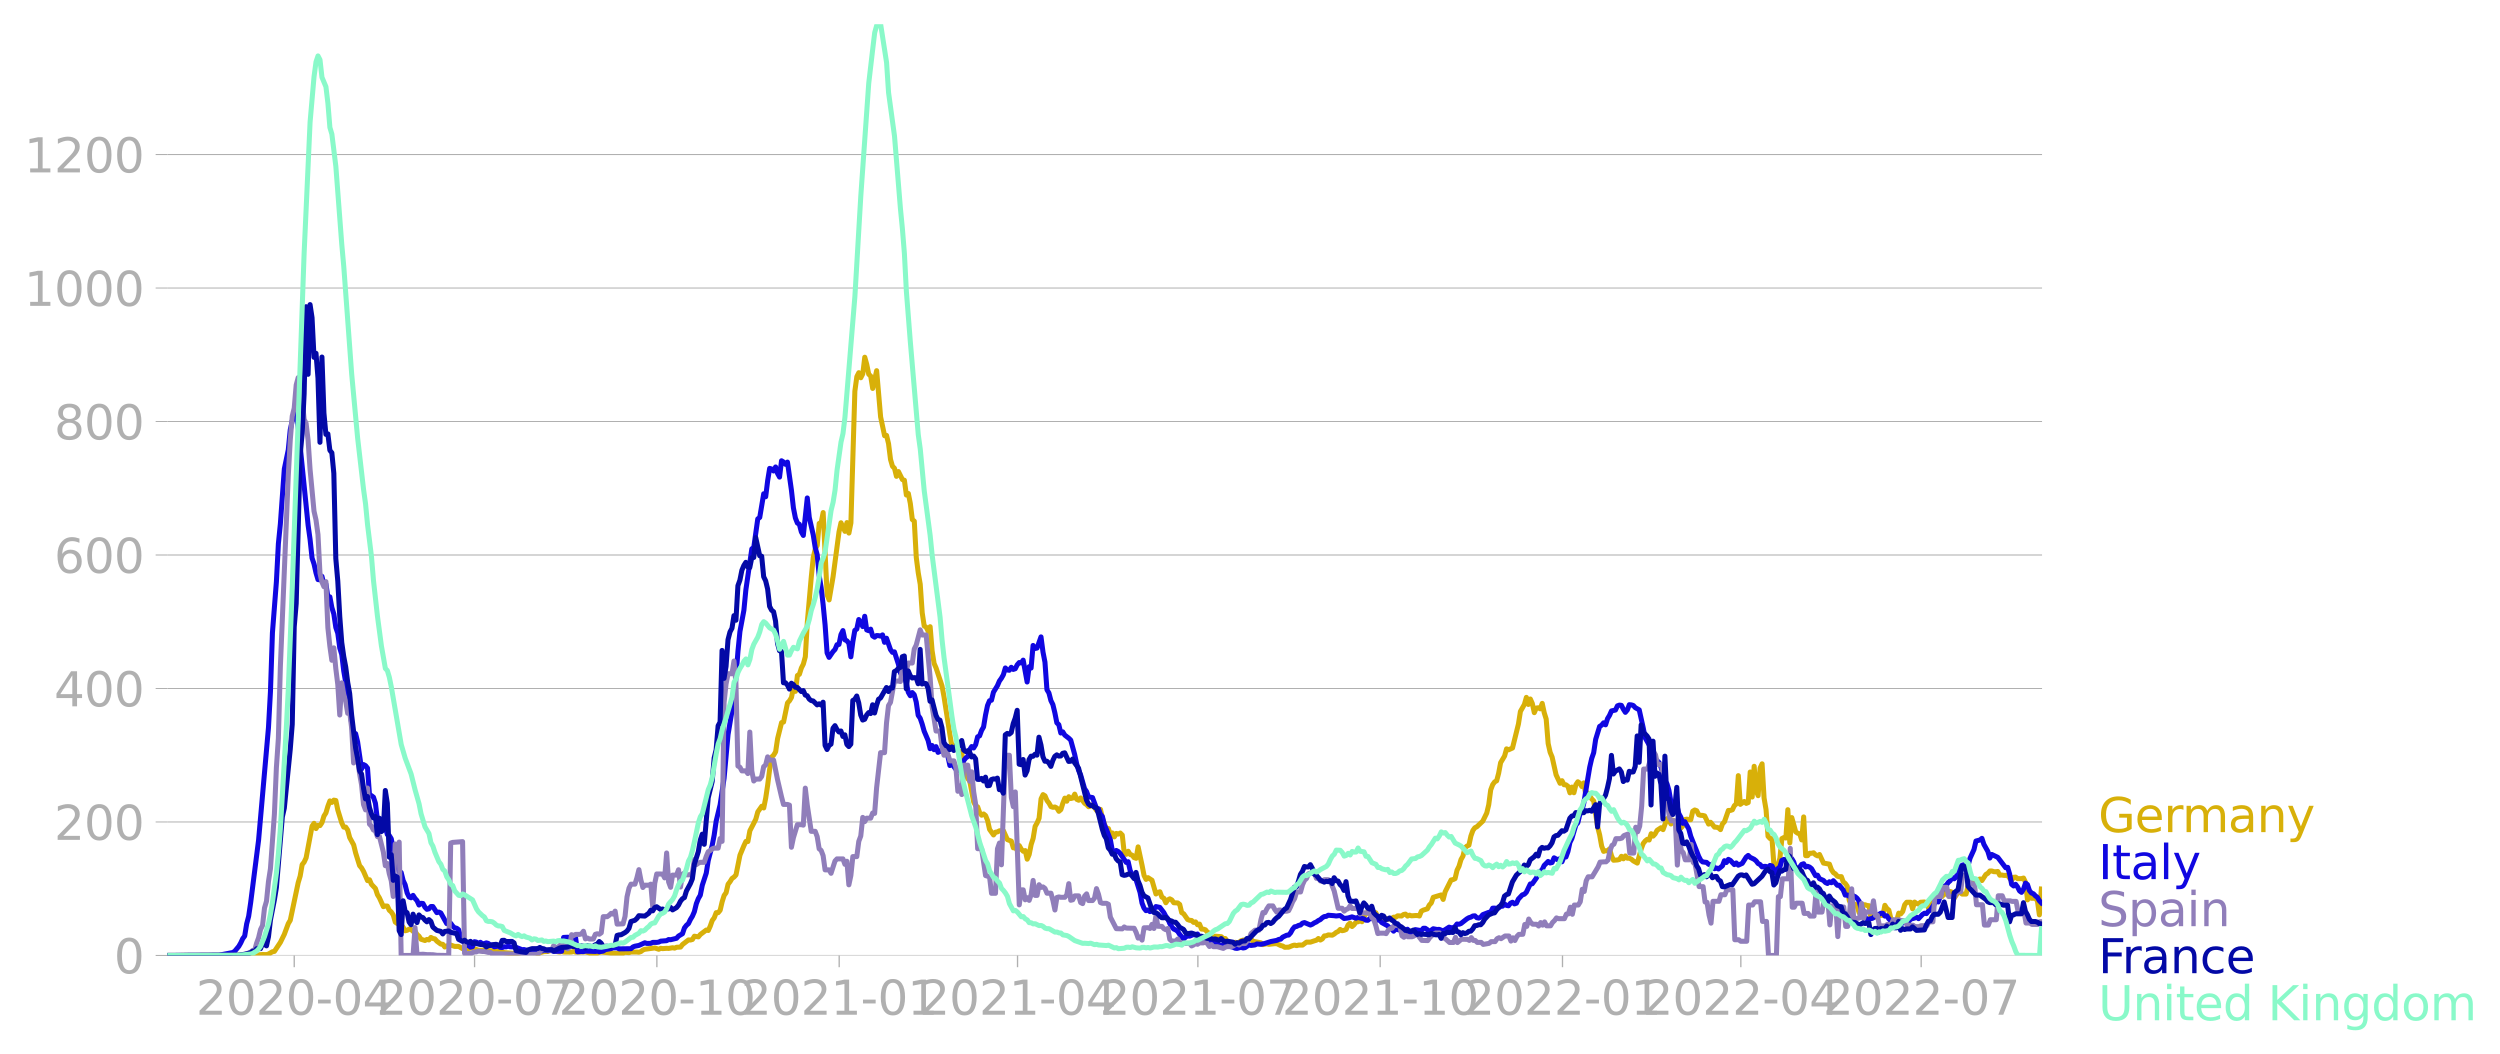 <svg xmlns:xlink="http://www.w3.org/1999/xlink" width="992.186" height="418.395" viewBox="0 0 744.14 313.796" xmlns="http://www.w3.org/2000/svg"><defs><style>*{stroke-linejoin:round;stroke-linecap:butt}</style></defs><g id="figure_1"><path d="M0 313.796h744.14V0H0v313.796z" style="fill:none" id="patch_1"/><g id="axes_1"><path d="M49.83 284.4h558V7.2h-558v277.2z" style="fill:none" id="patch_2"/><g id="matplotlib.axis_1"><g id="xtick_1"><g id="line2d_1"><defs><path id="m54e6b960da" d="M0 0v3.5" style="stroke:#b0b0b0;stroke-width:.4"/></defs><use xlink:href="#m54e6b960da" x="87.581" y="284.4" style="fill:#b0b0b0;stroke:#b0b0b0;stroke-width:.4"/></g><g style="fill:#b0b0b0" transform="matrix(.14 0 0 -.14 58.333 302.038)" id="text_1"><defs><path id="DejaVuSans-32" d="M1228 531h2203V0H469v531q359 372 979 998 621 627 780 809 303 340 423 576 121 236 121 464 0 372-261 606-261 235-680 235-297 0-627-103-329-103-704-313v638q381 153 712 231 332 78 607 78 725 0 1156-363 431-362 431-968 0-288-108-546-107-257-392-607-78-91-497-524-418-433-1181-1211z" transform="scale(.016)"/><path id="DejaVuSans-30" d="M2034 4250q-487 0-733-480-245-479-245-1442 0-959 245-1439 246-480 733-480 491 0 736 480 246 480 246 1439 0 963-246 1442-245 480-736 480zm0 500q785 0 1199-621 414-620 414-1801 0-1178-414-1799Q2819-91 2034-91q-784 0-1198 620-414 621-414 1799 0 1181 414 1801 414 621 1198 621z" transform="scale(.016)"/><path id="DejaVuSans-2d" d="M313 2009h1684v-512H313v512z" transform="scale(.016)"/><path id="DejaVuSans-34" d="M2419 4116 825 1625h1594v2491zm-166 550h794V1625h666v-525h-666V0h-628v1100H313v609l1940 2957z" transform="scale(.016)"/></defs><use xlink:href="#DejaVuSans-32"/><use xlink:href="#DejaVuSans-30" x="63.623"/><use xlink:href="#DejaVuSans-32" x="127.246"/><use xlink:href="#DejaVuSans-30" x="190.869"/><use xlink:href="#DejaVuSans-2d" x="254.492"/><use xlink:href="#DejaVuSans-30" x="290.576"/><use xlink:href="#DejaVuSans-34" x="354.199"/></g></g><g id="xtick_2"><use xlink:href="#m54e6b960da" x="141.257" y="284.4" style="fill:#b0b0b0;stroke:#b0b0b0;stroke-width:.4" id="line2d_2"/><g style="fill:#b0b0b0" transform="matrix(.14 0 0 -.14 112.01 302.038)" id="text_2"><defs><path id="DejaVuSans-37" d="M525 4666h3000v-269L1831 0h-659l1594 4134H525v532z" transform="scale(.016)"/></defs><use xlink:href="#DejaVuSans-32"/><use xlink:href="#DejaVuSans-30" x="63.623"/><use xlink:href="#DejaVuSans-32" x="127.246"/><use xlink:href="#DejaVuSans-30" x="190.869"/><use xlink:href="#DejaVuSans-2d" x="254.492"/><use xlink:href="#DejaVuSans-30" x="290.576"/><use xlink:href="#DejaVuSans-37" x="354.199"/></g></g><g id="xtick_3"><use xlink:href="#m54e6b960da" x="195.523" y="284.4" style="fill:#b0b0b0;stroke:#b0b0b0;stroke-width:.4" id="line2d_3"/><g style="fill:#b0b0b0" transform="matrix(.14 0 0 -.14 166.275 302.038)" id="text_3"><defs><path id="DejaVuSans-31" d="M794 531h1031v3560L703 3866v575l1116 225h631V531h1031V0H794v531z" transform="scale(.016)"/></defs><use xlink:href="#DejaVuSans-32"/><use xlink:href="#DejaVuSans-30" x="63.623"/><use xlink:href="#DejaVuSans-32" x="127.246"/><use xlink:href="#DejaVuSans-30" x="190.869"/><use xlink:href="#DejaVuSans-2d" x="254.492"/><use xlink:href="#DejaVuSans-31" x="290.576"/><use xlink:href="#DejaVuSans-30" x="354.199"/></g></g><g id="xtick_4"><use xlink:href="#m54e6b960da" x="249.79" y="284.4" style="fill:#b0b0b0;stroke:#b0b0b0;stroke-width:.4" id="line2d_4"/><g style="fill:#b0b0b0" transform="matrix(.14 0 0 -.14 220.542 302.038)" id="text_4"><use xlink:href="#DejaVuSans-32"/><use xlink:href="#DejaVuSans-30" x="63.623"/><use xlink:href="#DejaVuSans-32" x="127.246"/><use xlink:href="#DejaVuSans-31" x="190.869"/><use xlink:href="#DejaVuSans-2d" x="254.492"/><use xlink:href="#DejaVuSans-30" x="290.576"/><use xlink:href="#DejaVuSans-31" x="354.199"/></g></g><g id="xtick_5"><use xlink:href="#m54e6b960da" x="302.877" y="284.4" style="fill:#b0b0b0;stroke:#b0b0b0;stroke-width:.4" id="line2d_5"/><g style="fill:#b0b0b0" transform="matrix(.14 0 0 -.14 273.629 302.038)" id="text_5"><use xlink:href="#DejaVuSans-32"/><use xlink:href="#DejaVuSans-30" x="63.623"/><use xlink:href="#DejaVuSans-32" x="127.246"/><use xlink:href="#DejaVuSans-31" x="190.869"/><use xlink:href="#DejaVuSans-2d" x="254.492"/><use xlink:href="#DejaVuSans-30" x="290.576"/><use xlink:href="#DejaVuSans-34" x="354.199"/></g></g><g id="xtick_6"><use xlink:href="#m54e6b960da" x="356.553" y="284.4" style="fill:#b0b0b0;stroke:#b0b0b0;stroke-width:.4" id="line2d_6"/><g style="fill:#b0b0b0" transform="matrix(.14 0 0 -.14 327.305 302.038)" id="text_6"><use xlink:href="#DejaVuSans-32"/><use xlink:href="#DejaVuSans-30" x="63.623"/><use xlink:href="#DejaVuSans-32" x="127.246"/><use xlink:href="#DejaVuSans-31" x="190.869"/><use xlink:href="#DejaVuSans-2d" x="254.492"/><use xlink:href="#DejaVuSans-30" x="290.576"/><use xlink:href="#DejaVuSans-37" x="354.199"/></g></g><g id="xtick_7"><use xlink:href="#m54e6b960da" x="410.819" y="284.4" style="fill:#b0b0b0;stroke:#b0b0b0;stroke-width:.4" id="line2d_7"/><g style="fill:#b0b0b0" transform="matrix(.14 0 0 -.14 381.571 302.038)" id="text_7"><use xlink:href="#DejaVuSans-32"/><use xlink:href="#DejaVuSans-30" x="63.623"/><use xlink:href="#DejaVuSans-32" x="127.246"/><use xlink:href="#DejaVuSans-31" x="190.869"/><use xlink:href="#DejaVuSans-2d" x="254.492"/><use xlink:href="#DejaVuSans-31" x="290.576"/><use xlink:href="#DejaVuSans-30" x="354.199"/></g></g><g id="xtick_8"><use xlink:href="#m54e6b960da" x="465.086" y="284.4" style="fill:#b0b0b0;stroke:#b0b0b0;stroke-width:.4" id="line2d_8"/><g style="fill:#b0b0b0" transform="matrix(.14 0 0 -.14 435.838 302.038)" id="text_8"><use xlink:href="#DejaVuSans-32"/><use xlink:href="#DejaVuSans-30" x="63.623"/><use xlink:href="#DejaVuSans-32" x="127.246"/><use xlink:href="#DejaVuSans-32" x="190.869"/><use xlink:href="#DejaVuSans-2d" x="254.492"/><use xlink:href="#DejaVuSans-30" x="290.576"/><use xlink:href="#DejaVuSans-31" x="354.199"/></g></g><g id="xtick_9"><use xlink:href="#m54e6b960da" x="518.172" y="284.4" style="fill:#b0b0b0;stroke:#b0b0b0;stroke-width:.4" id="line2d_9"/><g style="fill:#b0b0b0" transform="matrix(.14 0 0 -.14 488.925 302.038)" id="text_9"><use xlink:href="#DejaVuSans-32"/><use xlink:href="#DejaVuSans-30" x="63.623"/><use xlink:href="#DejaVuSans-32" x="127.246"/><use xlink:href="#DejaVuSans-32" x="190.869"/><use xlink:href="#DejaVuSans-2d" x="254.492"/><use xlink:href="#DejaVuSans-30" x="290.576"/><use xlink:href="#DejaVuSans-34" x="354.199"/></g></g><g id="xtick_10"><use xlink:href="#m54e6b960da" x="571.849" y="284.4" style="fill:#b0b0b0;stroke:#b0b0b0;stroke-width:.4" id="line2d_10"/><g style="fill:#b0b0b0" transform="matrix(.14 0 0 -.14 542.601 302.038)" id="text_10"><use xlink:href="#DejaVuSans-32"/><use xlink:href="#DejaVuSans-30" x="63.623"/><use xlink:href="#DejaVuSans-32" x="127.246"/><use xlink:href="#DejaVuSans-32" x="190.869"/><use xlink:href="#DejaVuSans-2d" x="254.492"/><use xlink:href="#DejaVuSans-30" x="290.576"/><use xlink:href="#DejaVuSans-37" x="354.199"/></g></g></g><g id="matplotlib.axis_2"><g id="ytick_1"><path d="M49.83 284.4h558" clip-path="url(#pcf7d800247)" style="fill:none;stroke:#b0b0b0;stroke-width:.3;stroke-linecap:square" id="line2d_11"/><g id="line2d_12"><defs><path id="mb2616c0229" d="M0 0h-3.5" style="stroke:#b0b0b0;stroke-width:.3"/></defs><use xlink:href="#mb2616c0229" x="49.83" y="284.4" style="fill:#b0b0b0;stroke:#b0b0b0;stroke-width:.3"/></g><use xlink:href="#DejaVuSans-30" style="fill:#b0b0b0" transform="matrix(.14 0 0 -.14 33.922 289.719)" id="text_11"/></g><g id="ytick_2"><path d="M49.83 244.666h558" clip-path="url(#pcf7d800247)" style="fill:none;stroke:#b0b0b0;stroke-width:.3;stroke-linecap:square" id="line2d_13"/><use xlink:href="#mb2616c0229" x="49.83" y="244.666" style="fill:#b0b0b0;stroke:#b0b0b0;stroke-width:.3" id="line2d_14"/><g style="fill:#b0b0b0" transform="matrix(.14 0 0 -.14 16.108 249.985)" id="text_12"><use xlink:href="#DejaVuSans-32"/><use xlink:href="#DejaVuSans-30" x="63.623"/><use xlink:href="#DejaVuSans-30" x="127.246"/></g></g><g id="ytick_3"><path d="M49.83 204.932h558" clip-path="url(#pcf7d800247)" style="fill:none;stroke:#b0b0b0;stroke-width:.3;stroke-linecap:square" id="line2d_15"/><use xlink:href="#mb2616c0229" x="49.83" y="204.932" style="fill:#b0b0b0;stroke:#b0b0b0;stroke-width:.3" id="line2d_16"/><g style="fill:#b0b0b0" transform="matrix(.14 0 0 -.14 16.108 210.251)" id="text_13"><use xlink:href="#DejaVuSans-34"/><use xlink:href="#DejaVuSans-30" x="63.623"/><use xlink:href="#DejaVuSans-30" x="127.246"/></g></g><g id="ytick_4"><path d="M49.83 165.199h558" clip-path="url(#pcf7d800247)" style="fill:none;stroke:#b0b0b0;stroke-width:.3;stroke-linecap:square" id="line2d_17"/><use xlink:href="#mb2616c0229" x="49.83" y="165.199" style="fill:#b0b0b0;stroke:#b0b0b0;stroke-width:.3" id="line2d_18"/><g style="fill:#b0b0b0" transform="matrix(.14 0 0 -.14 16.108 170.518)" id="text_14"><defs><path id="DejaVuSans-36" d="M2113 2584q-425 0-674-291-248-290-248-796 0-503 248-796 249-292 674-292t673 292q248 293 248 796 0 506-248 796-248 291-673 291zm1253 1979v-575q-238 112-480 171-242 60-480 60-625 0-955-422-329-422-376-1275 184 272 462 417 279 145 613 145 703 0 1111-427 408-426 408-1160 0-719-425-1154Q2819-91 2113-91q-810 0-1238 620-428 621-428 1799 0 1106 525 1764t1409 658q238 0 480-47t505-140z" transform="scale(.016)"/></defs><use xlink:href="#DejaVuSans-36"/><use xlink:href="#DejaVuSans-30" x="63.623"/><use xlink:href="#DejaVuSans-30" x="127.246"/></g></g><g id="ytick_5"><path d="M49.83 125.465h558" clip-path="url(#pcf7d800247)" style="fill:none;stroke:#b0b0b0;stroke-width:.3;stroke-linecap:square" id="line2d_19"/><use xlink:href="#mb2616c0229" x="49.83" y="125.465" style="fill:#b0b0b0;stroke:#b0b0b0;stroke-width:.3" id="line2d_20"/><g style="fill:#b0b0b0" transform="matrix(.14 0 0 -.14 16.108 130.784)" id="text_15"><defs><path id="DejaVuSans-38" d="M2034 2216q-450 0-708-241-257-241-257-662 0-422 257-663 258-241 708-241t709 242q260 243 260 662 0 421-258 662-257 241-711 241zm-631 268q-406 100-633 378-226 279-226 679 0 559 398 884 399 325 1092 325 697 0 1094-325t397-884q0-400-227-679-226-278-629-378 456-106 710-416 255-309 255-755 0-679-414-1042Q2806-91 2034-91q-771 0-1186 362-414 363-414 1042 0 446 256 755 257 310 713 416zm-231 997q0-362 226-565 227-203 636-203 407 0 636 203 230 203 230 565 0 363-230 566-229 203-636 203-409 0-636-203-226-203-226-566z" transform="scale(.016)"/></defs><use xlink:href="#DejaVuSans-38"/><use xlink:href="#DejaVuSans-30" x="63.623"/><use xlink:href="#DejaVuSans-30" x="127.246"/></g></g><g id="ytick_6"><path d="M49.83 85.731h558" clip-path="url(#pcf7d800247)" style="fill:none;stroke:#b0b0b0;stroke-width:.3;stroke-linecap:square" id="line2d_21"/><use xlink:href="#mb2616c0229" x="49.83" y="85.731" style="fill:#b0b0b0;stroke:#b0b0b0;stroke-width:.3" id="line2d_22"/><g style="fill:#b0b0b0" transform="matrix(.14 0 0 -.14 7.2 91.05)" id="text_16"><use xlink:href="#DejaVuSans-31"/><use xlink:href="#DejaVuSans-30" x="63.623"/><use xlink:href="#DejaVuSans-30" x="127.246"/><use xlink:href="#DejaVuSans-30" x="190.869"/></g></g><g id="ytick_7"><path d="M49.83 45.997h558" clip-path="url(#pcf7d800247)" style="fill:none;stroke:#b0b0b0;stroke-width:.3;stroke-linecap:square" id="line2d_23"/><use xlink:href="#mb2616c0229" x="49.83" y="45.997" style="fill:#b0b0b0;stroke:#b0b0b0;stroke-width:.3" id="line2d_24"/><g style="fill:#b0b0b0" transform="matrix(.14 0 0 -.14 7.2 51.316)" id="text_17"><use xlink:href="#DejaVuSans-31"/><use xlink:href="#DejaVuSans-32" x="63.623"/><use xlink:href="#DejaVuSans-30" x="127.246"/><use xlink:href="#DejaVuSans-30" x="190.869"/></g></g></g><path d="m49.83 284.4 25.364-.085 2.949-.199 1.18.029.59-.17 1.18-.682.589-.113 1.77-2.668 1.18-2.413 1.179-3.178.59-.994 2.36-11.21.59-1.959.589-3.405.59-.738.59-1.277 1.77-9.423.589-.851.59 1.56.59-.964.59.085.59-.88.59-1.958.59-.937.589-2.015.59-1.561.59.454.59-.681.59.113.59 2.839 1.179 3.831.59 1.249h.59l.59.88.59 2.242 1.18 2.157.589 2.412 1.18 3.775.59.681.59 1.05 1.18 2.725.589-.256.59 1.363 1.18 1.248.59 1.817.59.965 1.179 2.61.59-.198.59.028.59 1.25.59.51.59.908.589 2.1.59.426.59.057.59.312.59.767.59 1.021.59-.142.589-.34.59.085.59.568.59-.029.59.965.59.511.59.908 1.179.37.59-.313.59.142.59-.738.59.312.589.114.59.68 1.18.88.59.057.59.795.59-.34h.589l.59-.228 1.18.398h1.18l1.179.68.59-.141.59.142 1.18-.142.59-.057 1.769.653h1.77l.59.114 3.538.085.59.113 1.18.398 2.95.227 1.769-.2.59-.17 4.128.143.59.198 1.77-.482 1.18-.057 1.18-.369 1.769.454.59.085.59-.17.59.17 1.769.029.59-.029.59-.17.59.199 2.949-.057 1.77.426.59-.114 1.179.028.59-.227.59-.085 4.718.454 1.18-.113.59-.029.59-.227 1.18.086.59-.17h1.769l.59.056.59-.199.59-.454.59-.227 2.949-.397 1.18.397.59-.284.589.086 1.18-.086.59.029 1.18-.199.59.114.589-.256 1.18-.057.59-.766 1.77-1.362.589.028.59-.17.59-.965 1.18.199.59-.71 1.769-1.334.59.142.59-1.305.59-1.675.59-.795.589-1.532h.59l.59-.71.59-2.526.59-1.873.59-.823.59-2.526.589-.766.59-.965.59-.397.59-.653 1.18-5.875 1.179-2.838.59-1.249.59.028.59-3.207 1.18-2.27.589-1.192.59-2.157 1.18-1.675.59.511.59-2.98.59-3.916.589-4.712.59-3.547.59-.568.59-.993.59-3.945 1.18-4.74.589-.17 1.18-5.705.59-.624.59-.994.59-2.923.59 1.107.589-4.711.59-.37.59-1.873.59-1.163.59-2.186.59-10.274 1.179-13.424.59-5.846.59-2.498.59-1.079.59-6.556.59-.283.589-2.952 1.18 24.493.59 1.504 1.18-6.896 1.769-13.34.59-2.724 1.18 2.554.59-2.611.59 3.122.589-3.009 1.18-39.222.59-4.343.59-1.163.59 1.504.59-1.164.589-4.938.59 2.128.59 2.924.59.567.59 3.662 1.179-5.28 1.18 13.766 1.18 5.59.59-.085.59 2.441.589 4.712.59 2.043.59.568.59 2.412.59-1.419 1.18 2.384.589.199.59 4.399.59-.454.59 2.98.59 4.768.59.482.59 10.785.589 4.598.59 3.406.59 8.486.59 3.916.59.37.59 1.191.589-1.334.59 7.18.59 3.747.59 1.362 1.77 5.336.589 3.207 1.77 11.381.59 3.434.59-.34.59.056.589 1.618.59.114.59.738.59 3.69 1.18 3.689.59.738 1.179 6.272.59 1.078.59.341.59 1.731.59.738.589-.369.59.483.59 1.447.59 2.668 1.18 1.646.59-.823.589-.085.59-.34h1.18l1.18 2.639 1.179.454.59 1.987.59-.029.59.766.59-1.39.59 1.05.59.624.589-.198.59 2.554.59-1.39.59-2.98.59-1.817.59-3.576.589-1.022.59-1.39.59-5.79.59-1.25.59.37.59 1.39.59.767.589 1.05.59.198.59-.085.59.313.59.964.59-.51.59-1.902.589-1.504.59.908.59-1.334.59.54.59-.143.59-1.163.59 1.532.589.284.59-.68 1.18 1.588.59.398.59.624.589-.17.59-.483 1.18 1.76.59.483.59-.795.59 2.668 1.179 3.32.59-.283.59 1.76.59-.455.59 1.164.59-1.022.589.199.59-.313.59.596.59 5.336.59.397.59-.908.59.965.589.199.59.738.59.198.59-3.405 1.18 5.506.589 3.008.59 1.164.59-.511 1.18.766 1.18 4.087.589-.454.59-.199.59 1.59.59.34.59 1.334.59-.851.59-.312.589.312.59.851 1.18.057.59.454.59 2.44.59.341 1.179 1.703.59.227.59.057.59.568.59-.142.589.851.59-.198.59 1.475.59.029.59.198.59.738.59.227.589.909.59.567.59-.539 1.77.142.59.568.589-.029.59.88.59.369 1.18.113.59-.227.59.256.589-.284.59-.454.59-.17 1.18-.086 1.179-.17.59.596 2.36.454.59.54 1.179-.256.59.17 1.77-.198h.59l1.179.567.59.142.59.37 1.18-.03 1.179-.482.59-.142.59.17.59-.17h1.18l1.179-.88h1.18l1.18-.397.59-.17.589-.51.59.453.59-.34.59-.88.59-.057.59-.255 1.179.085.59-.34.59-.483.59-.284.59-.596.59.369.59-.114.589-.255.59-1.362.59-.511.59.993.59-.51.59-.852.59-.029.589-.369.59.341 1.18-2.611.59.028.59.284.589.085.59-.567.59.113.59 1.362 1.18-.34.59.54.589.084.59.312.59-.255.59-.028.59-.37.59.03.59-.427 1.179.057.59-.454.59-.113.59.596.59-.284.59.198 1.179-.085h.59l.59.142.59-1.447.59-.312 1.179-.37.59-1.135.59-.624.59-1.675 1.769-.539.59-.17.59 1.334.59-2.27 1.77-3.52.589-.114.59-.283.59-2.498.59-1.192.59-1.987.59-1.05.59-2.44.589-.511.59-.284.59-2.725.59-1.646.59-.823.59-.284 1.769-1.674 1.18-2.413.59-2.469.59-4.427.589-1.561.59-.823.59-.313.59-2.242.59-3.15 1.18-1.987.589-2.128.59.284 1.18-.54 1.77-7.152.589-3.746 1.18-2.072.59-2.1.59 2.1.59-1.618.589 1.334.59 2.725.59-1.362.59-.086.59.313.59-1.618.59 2.753.589 1.901.59 7.294.59 2.611.59 1.42 1.18 5.278 1.179 2.526.59-.766.59 1.192.59.029.59.454.59 1.93.59-1.703.589 1.674.59-2.384.59-.88.59.454.59.965.59-1.078.589 3.604.59-.624 1.18 1.788.59.624 1.18 7.777.589 2.327.59 3.292.59 1.59.59-.199.59.057.59-.596.59 2.072.589 1.305 1.18-.085.59-.142.59-.937.59.738.59-.851.589.681h.59l.59.284.59.51 1.18.654 1.179-4.258.59-1.589.59-.738.59-.482.59.198.59-1.873.589.71.59-.653.59-1.079 1.18-.766.59.568 1.179-3.264.59.51.59 1.08.59-1.136.59.454.59-.057.59 2.015.589-.056.59-.682.59-1.844.59-.142.59.17h.59l.589-2.526.59-.369.59.227.59 1.192.59.17.59.029.59.142 1.179 2.44.59-.539 1.18 1.448.59.028.59.17.589.54.59-1.703.59-.625 1.18-3.377h.59l.59-.199.589-1.22.59-.54.59-8.4.59 8.543 1.18-.852.59.568.589-.256.59-9.082.59 7.436.59-9.138.59 7.265.59 1.476.589-8.202.59-1.277.59 10.16.59 3.463.59 7.946.59.653.59.057.589 8.003.59.37.59-.398.59-2.185.59-5.818.59-.313.59.142.589-8.429.59 9.877.59-7.521 1.18 4.257.59.397.59.17.589 1.817.59-6.84.59 11.523h.59l.59-.71h.59l.589-.142.59.625.59.284.59-.398 1.18 2.555 1.769.312.59 1.617.59.909.59.369.59.68.59.171.589-.028.59 1.589.59.454.59.823.59 4.229.59 1.334.59-.199.589-.028.59.653.59 1.901.59.142.59-2.526h.59l.589.227.59.057.59 3.803.59-1.533.59 1.164.59-.426.59-.113 1.179-.029.59-2.98.59.937.59.483.59 2.469.59.539 1.179.028.59-2.128.59.227.59-.71.59-2.015.59-.738h1.179l.59 1.959.59-2.016.59.426.59.17.589-.539 1.18-.085.59.312.59 1.505.59-.71.59-1.334 1.769-.17.59-1.788.59.51.59-1.05.59.455.589-.852h.59l.59.227.59 1.788 1.18-1.816.59.057.589.51h1.18l.59-2.412.59-1.277.59.568.589-1.136 1.18-.028.59-.199.59.454 1.18-1.816.589-.34.59-.682h.59l.59.199.59.028.59-.085.59 1.107.589-.057.59.114h1.18l.59.851.59.596.59-.88.589-.056.59.454h1.18l.59-.17.59 1.277.589 5.222.59-1.05.59.567h1.18l.59.767.59 4.172.589-7.692h0" clip-path="url(#pcf7d800247)" style="fill:none;stroke:#d8b009;stroke-width:1.5;stroke-linecap:square" id="line2d_25"/><path d="m49.83 284.4 15.336-.085 4.13-.795.589-.397 1.18-1.42.59-1.02.59-1.278.59-.795.59-3.633.589-2.242.59-4.001 2.36-18.619 2.948-33.518.59-10.7.59-17.54 1.18-15.183.59-11.296.59-5.903 1.18-16.376 1.179-5.705.59-5.988.59-2.668 1.18-2.611.59 4.342 2.948 29.318.59 4.257.59 5.563.59 1.76.59 2.667.59 1.987.59.057.59-1.022.59 2.412.59-.141.589 3.888.59-.057.59 3.179.59 1.93.59 4.001.59 1.732.59 4.399.589 1.901.59 4.91.59 3.434.59 4.314.59 3.236 1.18 9.366.589-1.675.59 2.44 1.18 8.061.59-1.305.59.312.59.738.589 7.947.59.255.59.454.59 1.816.59 4.939.59.34.589.029.59 1.163.59.568.59 2.27.59.284.59.965 1.179 6.187.59.965.59 2.697.59.198.59 2.384.59 1.25.59 2.44.589 1.22.59.227.59-.71.59.909.59.653.59 1.305.59-.51.589.056.59 1.107.59.624.59-.141.59-.682h.59l1.179 1.817.59-.17.59.255 1.77 3.179.589-.37.59.256.59.823.59.568.59.085.59.454.59 2.1.589.908.59.483.59 1.164.59.056.59.483.59-.142.59-1.476.589.114.59.425.59-.369.59.426.59-.057.59-.198.589.17.59.51.59.086.59.397 1.18-.198.59.369.589.056.59-.227.59.029.59-.199.59.17 1.18.057.589.114 1.18.454.59.255.59-.057 1.18.34.589.086.59.199.59-.114 1.18-.085.59-.199.589.17 1.18-.198.59.17.59-.227 1.18.398 2.359-.029.59-4.115 1.18-.057 1.769.114.59-.17.59 4.399 1.18-.086.589.029.59-.17 2.949.113.59-.114.59.2 1.18-.2.59-.425 1.769-.312.59-.228 1.18.029.59.284 3.538-.057.59-.51.59-.228 1.18-.227 1.77-.795.59.199 1.179-.028.59-.284h1.18l.59-.085.59-.284 1.769-.142.59-.34.59.056 1.769-.426.59-.652 1.18-.71.59-1.731.59-.766.59-.511.589-1.22.59-.966.59-1.362.59-2.384.59-1.504.59-1.022.589-2.952 1.18-3.604.59-3.746 1.18-4.513.59-3.065.589-4.144 1.18-4.881 1.18-7.919 1.18-12.998 1.769-10.615.59-6.443.59-7.69.59-5.904 1.179-6.33.59-6.101 1.77-12.176.59-.482 1.179-8.43.59-.454 1.18-7.038.59.88.59-4.797.589-3.633.59.17.59.597.59-1.192.59 1.93.59 1.078.59-4.853.589.369.59.681.59-.653 1.18 8.373.59 5.25.59 3.009.589 1.504.59.369.59 2.27.59 1.05 1.18-11.153.59 5.79 1.179 5.193.59 3.746.59 2.157.59 6.188.59 3.604.589 5.052.59 6.102.59 8.287.59 1.334 1.18-1.731.59-.625.589-1.419.59-.085.59-2.923.59-1.192.59 2.753.59.284.59.766.589 4.002.59-4.484.59-3.378.59-.397.59-2.838.59.936.59 1.164.589-3.065.59 4.058.59.227.59-.454.59 2.015.59.37.589-.483.59.028.59.142.59-.369.59 2.214.59-1.22 1.179 3.377.59.823.59-.142 1.18 3.661.59 2.583.59 1.192.589-.256.59 2.016.59 2.838.59 1.021.59-.936.59.624.59 2.186.589 3.973.59.851.59 1.732.59 2.1 1.18 2.781.589 2.441.59-.937.59 1.25.59-.909.59 1.703.59-.312 1.179-1.022.59 1.447.59 1.107.59 2.696.59-.823.59 1.136.59.794.589.37 1.18-1.704.59-1.248.59-.767.59-.425.59-2.044.589-.936.59.425.59-.965.59-2.355.59-.284.59-1.618.589-1.022.59-3.576.59-2.81.59-1.418.59-.17.59-2.385 1.179-1.93.59-1.39.59-.823.59-1.05.59-2.016.59.596.59.086.589-.88.59.624.59-.199.59-1.163.59-.681.59.113.59-.823 1.179 6.5.59-4.542.59.398.59-6.727.59.909.589-.142 1.18-3.32.59 4.483.59 3.037.59 8.202.59.965.589 2.27.59 1.193.59 2.44.59 2.98.59.568.59 2.47.59-.341.589.965 1.18.908.59.568 1.18 4.285.59 2.725.589 2.072.59 1.277 1.18 4.115.59.852.59 1.589 1.179.199 1.18 3.178.59.142.59 1.618.59.71.589 2.497.59 1.306 1.18 3.065.59 3.207.59 1.05.59-1.022.589.312.59.596 1.77 2.64.59-.199.59 2.611.589 1.192 1.18 1.59 1.18 3.746.59 3.179.589 1.504.59.738.59-.199.59.483.59-.256.59-.426.59-.823 1.179.256 1.18 1.532.59 1.107.59.71.59 1.447.589.965.59.681.59.256.59.426.59.908 1.18 1.39.589-.596.59-.34.59.085 1.18-.51.59.17.589-.313.59.795.59.51.59.058.59-.086.59.511 1.179.511.59.085.59.284.59.142.59.51.59.114.59-.255.589.113.59.398.59-.029 1.18.284.59.284.59.057 1.179-.34.59.226.59-.113 1.18-.823.589.17 1.18-.142.59-.312 1.18.113 1.179-.255 1.77-.568 1.18-.227.59-.113.589-.284.59-.085.59-.596 1.18-.568.59-.057.59-.652.589-1.079.59-.71.59-.113.59-.312.59-.114.59-.567.59-.17 1.769.737.59-.255.59-.397.59-.256.589-.426.59-.283.59-.54.59-.369.59-.056.59-.34 1.769.141.59.085 1.18-.142 1.18.88 1.179-.142 1.18-.34 1.18.397.59-.227 1.769.426.59.397.59.028.59-.51 1.179.028.59.113.59.34h.59l.59.71 1.769.965.59.682.59.283.59.625.59-.596 1.179.255 1.77.114.59-.34.59.907.59.085.589-.283.59-.596 1.77.312.59-.71h.589l.59.398.59.624 1.18-.88 1.18.227.589-.056 1.18.482 1.77-1.135.59.17h.589l.59-.34.59-.767.59.085.59-.227 1.769-1.39.59-.341.59-.17.59-.34.59-.058.59.568.589.114.59-.284.59-.738 1.77-.681.59-.085.589-1.164.59-.028.59.141.59-.17.59-.51.59-.03.59-.652.589.426.59.113.59-.766.59-.284.59.483.59-.199.59-1.249 1.179-1.248.59-.17.59-.597 1.18-2.469.589-.057 1.18-1.646 1.18-2.043.59-.483.59-1.277 1.179-1.192.59.454.59-.142.59-1.39 1.18.624.589-.397.59.936.59-1.476.59.057.59-1.618.59-2.696.59-1.192 1.179-4.002.59-.68.59-2.47.59-.993.59-2.328 1.179-7.237.59-3.519.59-2.583.59-1.703.59-3.973 1.179-3.86.59-.369.59-.71.59.597.59-1.845.59-.965.59-1.334 1.179-.255.59-1.25.59-.226.59.085.59 1.164.59.908.589-.71.59-1.56.59.056.59.17.59.653 1.179.653 1.18 5.335.59 3.009 1.77 3.122.589 3.008.59.142 1.18 1.05.59 1.42 1.18 4.143.589.738.59 2.015.59 3.434.59 1.192 1.18-.255.59 2.526.589 1.078.59 1.817.59-.483 1.18 2.157.59 2.185 1.769 4.428.59 1.532.59 1.136.59.539 1.179.142.59.54.59.226.59-.255.59 1.362.59-.199.59.284 1.179-.936.59-1.533.59.54.59-.937.59.312 1.179 1.249.59-.483.59.653 1.18-.54 1.18-1.872.589-.483.59.568 1.18.567.59.483.59.794.589.284.59.71.59-.142h.59l.59.312.59-.596.59.142 1.179 2.214.59-1.42.59-.482.59-1.958.59-.284.59.17.589-.397.59-.54.59.54.59.993.59 1.959.59.369 1.179-1.618.59-.199.59.965.59-.199.59.228.59.482 1.179 2.072.59-.142.59 1.05 1.18.51.59.625.589.284.59-.51.59.283.59-.596 1.18 1.362h.59l1.179 1.42.59 1.504.59-.029.59.398.59-.823.59.71.589.198.59.51.59.824.59 2.213.59.426.59 2.214.589.54h.59l1.18-.341.59-.596.59-.142 1.179-.71.59.028.59.824.59-.086.59.909.59.567 1.769.965.59-.51.59.312.59-.057 1.18-.596.589.142.59-.738 1.18-.312.59-.284.59.454 1.179-1.249.59-.369.59.114.59-.71.59-.34 1.769-2.782.59.37 1.18-3.719.59-.965.59-.312.589-.823.59-.51.59-.994.59.425.59-.539 1.18-2.923.589-.596.59-.142.59.057.59.227.59-2.186 1.179-2.61.59-2.527 1.18-.312.59-.482.59 1.788 1.179 2.1.59 1.958.59-1.05 1.77.852 2.359 3.093.59-.113.59 2.015.59 3.037.59.482.589-.482.59.794.59 1.164.59.426.59-.937.59-1.816.589.454.59 1.788.59.71.59.226.59.625.59.425.59 1.022.589.625h0" clip-path="url(#pcf7d800247)" style="fill:none;stroke:#1007e1;stroke-width:1.5;stroke-linecap:square" id="line2d_26"/><path d="m49.83 284.4 21.825-.085 1.18-.199 1.769-.681.59-.51h.59l.59-2.158.59-1.618.589-2.469.59-1.192.59-5.222.59-2.015.59-5.846.59-3.832 1.179-16.262.59-13.794.59-8.684.59-21.258 2.359-56.961.59-10.615.59-7.124.59-2.384.59-6.896.59-2.186.59 2.697.589 3.604.59 6.045.59 1.25.59 4.994.59 8.685 1.179 12.488.59 2.582.59 4.343.59 11.466.59 2.696.59 1.362.59-1.504.589 13.737.59 5.477.59 4.2.59-3.689.59 6.159.59 4.74.59 9.081.589-9.564.59 3.462.59 1.93.59 3.662.59-.511.59 4.881.59 10.416.589-5.08.59 3.52.59 4.739.59 3.292.59 5.932.59 1.56.59-6.499.589 10.729.59.596.59 1.163.59.256.59 1.703.59-.114 1.179 4.711.59 4.059.59-.653.59 3.037.59 2.1.59 4.683.589-15.61.59 1.533.59-2.1.59 33.745h3.539l.59-8.316.59 8.032 1.769-.085 1.18.114 1.77.028 1.179.17 2.95.057h.589l.59-33.462.59-.198 2.949-.227.59 33.234.59.114 1.18-.085 1.18-.426.589-.028.59-.256 1.18.142h.59l1.179.284.59-.029.59.426 6.488.085 1.77.085 5.308-.028 1.18-1.39 1.18.141 1.77-.028.59-1.306.589.596.59.085.59-.709.59-.255h1.18l.59 1.248.589-.539.59-3.661.59.284.59-.37h1.18l.59-.141.589-.795.59 2.27.59-.255.59.284h1.18l.589-1.39.59-.17.59.141.59-.426.59-4.796h1.18l.589-.426.59-.568.59.228.59-.88.59 3.86 1.769-.086.59-2.213.59-5.818.59-2.583.59-1.192h1.18l.589-1.902.59-2.412.59 3.093.59 2.214.59-.681h1.179l.59-.312.59 6.84.59-7.096.59-2.781 1.769.028.59 1.136.59-7.408.59 8.628.59 1.59.59-3.633h1.179l.59-1.59.59 5.137.59-3.774.59-.398.59.54h1.179l.59-.625.59-3.917.59 1.505.59-.426.59-.256h1.179l.59-1.76.59-1.39.59-.34.59-.511.59-.227h1.179l.59-2.838.59.823.59-41.295.59-5.535.59-3.065h1.179l.59-3.774.59 6.754.59 24.493.59.341.59 1.107h1.179l.59.795.59-12.346.59 11.608.59 2.951.589-.567h1.18l.59-.795.59-2.895.59-.51.59-2.413.589.965h1.18l1.18 5.846 1.18 5.08.589 2.271h1.18l.59.199.59 12.544.59-2.838 1.179-3.888h1.18l.59.142.59-11.012.59 5.052 1.179 7.805h1.18l.59 1.56.59 3.633.59.483.589 1.56.59 4.23h1.18l.59 1.021 1.18-3.66.589-.625h1.77l.59 1.617.59-.908.59 7.01.589-2.753.59-5.647h1.18l.59-4.541.59-1.59.59-5.534.589 1.249.59-1.022h1.18l.59-1.533.59.114.589-7.635 1.18-10.444h1.18l.59-8.855.59-5.165.589-.937 1.18-6.357h1.18l.59.142.59-3.917.589-1.93.59 2.356.59-2.015h1.18l.59-4.172.59-1.192 1.179-4.513.59 1.533h1.18l1.179 12.572.59 8.685 1.18 7.322h1.18l.59 4.74.589 2.47.59-1.477.59 1.22.59 1.93h1.18l.59 1.93.589 7.124.59-1.617.59 2.582.59-8.741h1.18l.59 4.796.589-2.81.59 6.017.59 3.69.59 13.169h1.18l1.179 8.003 1.18.37.59 4.91h1.18l.589-13.255.59-1.703.59 6.471 1.18-32.61h1.18l.589 12.602.59 2.696.59-4.37 1.18 33.603.59-4.456h.59l.589 2.951.59-.624.59.795.59-1.703.59-4.23.59 4.457h.589l.59-3.179.59.795.59-.142.59.454.59 1.419h1.179l.59 2.157.59 2.838.59-3.718.59-.17.59.113h1.179l.59-.737.59-3.321.59 4.938.59-.142.59-1.163h1.179l.59 1.986.59.313.59-2.243.59-.652.59 1.986h1.179l.59-.738.59-2.81.59 1.675.59 2.47.59.226h1.179l.59.284.59 3.832 1.77 3.434 1.769.057.59-.568.59.34 2.359.057.59 1.22.59 1.704.59-.341.59.937.589-3.662 1.18-.028.59.227.59-1.22.59 1.22.59-3.775.589 3.122 1.18.029.59.68.59.313.59-.369.59 3.236.589.51h1.18l.59-.596.59.909.59.198.59.029.589.142h1.18l.59.766.59-.284.59-.482.589.283.59-.425h1.18l.59-.37.59.625.59.823.589-.567.59.624h1.18l1.77.51.589-.368.59-.17h1.18l.59-.17.59-.455.59-.227.589.37.59-.427h1.18l1.18-1.419.589-1.56 1.18-.994h1.18l.59-3.122.59-2.129.589.057.59-1.163.59-.88h1.18l.59 1.078.59.795.589-.624h.59l.59.34h1.18l.59-.17.59-1.192.589-1.448.59-.965.59-1.958h1.18l.59-2.157.59-1.305.589-.54.59-1.419.59-.198h1.18l.59 1.56.589-.113.59.88.59.085.59-.454h1.18l.59.369 1.179 3.037 1.18 5.108h1.18l.59.852.589-.483.59-.255.59-.852.59.795h1.18l.59-.426.589 2.072.59-.34 2.36.028.589 1.39.59.625.59 1.788.59 2.327.59-.113H412l.589.142.59-.965.59-.511.59-.142.59-.823h1.18l.589.426.59 2.667.59.426.59-.71.59.568h1.18l.589-.198.59-.596.59.312 1.18 1.56 1.769.058.59-.88.59-.568 1.18-.823h1.179l.59 1.533.59-.086.59.341 1.18 1.05h1.179l.59-1.532.59 1.56 1.18-.993 1.769.029.59.312.59-.823.59.823.59.028.59.568h1.179l.59.596 1.77-.312.59-.511h1.179l.59-.88.59-.284.59.284 1.18-.795h1.179l.59 1.504.59-.965.59.795.59-1.192.59-.624 1.179-.029.59-2.923.59.568.59-2.186.59 1.022.589.51 1.18.03.59.51.59-1.022.59.767.59-.965.589 1.163h1.18l.59-.993.59-.568.59-.794.59.227h1.769l.59-1.362.59-.057.59-1.987.59 2.1.589-2.753h1.18l.59-.965.59-3.718.59.653.589-3.179.59-1.192h1.18l1.18-1.958.59-.993.589-1.42 1.18-.084h.59l.59-.54.59-2.781.59-1.561.589-.397.59-1.618h1.18l.59-.17.59-.738 1.179-.454.59 5.648h1.18l.59-7.692.59 1.334.589-1.646.59-5.96.59-11.04h1.18l.59-2.015.59 1.447.589-4.598.59.937.59 2.866h1.18l2.359 15.638.59 1.136h1.18l.59 13.169.59-8.515.589 4.172.59.681.59 2.1h1.18l.59-4.569.589 5.336.59.596 1.18 6.613h1.18l.59 4.57.589.113.59 3.774.59 2.413.59-6.5h1.77l.589-1.958h1.18l.59-1.476h1.77l.589 14.872h1.18l.59.454h1.77l.589-10.785h1.18l.59-.965h1.769l.59 5.847h1.18l.59 10.132h2.359l.59-17.511h.59l.59-5.308h1.769l.59-9.053.59 17.511h.59l.59-1.192h1.769l.59 3.037h1.18l.59.795h1.179l.59-7.21.59 6.018h1.18l.59-3.406h1.179l.59 7.209.59-5.62h1.18l.59 9.11.59-8.798h1.179l.59 5.762h.59l.59-4.485.59-6.698.59 8.799h1.179l.59-.142.59-4.314.59 4.484.59-1.93h1.769l.59-3.32.59 4.313h.59l.59 3.122h1.769l.59-.397h1.18l.59-1.39h1.769l.59.255h1.18l.59 1.362h1.769l.59.426h1.18l.589-.284h1.77l.59-1.164h1.18l.589-7.549h1.77l.59-2.725h1.18l.589 2.753h1.77l.59-1.419h1.18l.589-4.853h1.77l.59 2.47h1.179l.59 6.243h1.77l.59 6.045h1.179l.59-1.589h1.77l.59-7.124h1.179l.59 1.505h1.77l.59.17h1.179l.59 3.008h1.77l.59 3.434h1.179l.59.398h1.77l.59-.795h.589" clip-path="url(#pcf7d800247)" style="fill:none;stroke:#907eba;stroke-width:1.5;stroke-linecap:square" id="line2d_27"/><path d="m49.83 284.4 21.235-.057 2.36-.425 1.179-.341.59-.426.59.085.59-.823.59-.142.589.086.59-1.476.59.227.59.425.59-2.696.59-4.995 1.179-6.045.59-3.633 1.77-21.002.59-2.611 1.769-17.54.59-7.407.59-29.006.59-6.953 1.18-44.19.589-6.386.59-11.806.59-25.97.59 20.123.59-20.747.59 3.889.589 11.806.59-1.192.59 7.38.59 19.1.59-25.373.59 16.66.59 6.357.589-.142.59 4.882.59.738.59 6.102.59 25.373.59 6.726.59 10.558.589 7.72.59 4.143.59 3.122.59 4.57.59 3.349.59 6.442 1.179 9.763.59 3.066.59 3.717.59.965.59 4.286.59 3.122.59-.71.589 3.321.59 1.845.59 1.22.59-.426.59 5.393.59-4.882.589 3.974.59-.511.59-11.722.59 3.803.59 16.036.59-.738.59 7.635.589-1.306.59.34.59 15.98.59 1.134.59-10.046.59 3.121.59.426.589 2.753.59.823.59-3.15.59 1.618.59.88.59-2.271.59.624.589.17.59.739.59.51.59-.652.59.51.59 1.703 1.179.994 1.18.284.59.766.59-.738 1.179-.142.59.397 1.77.398.59 1.703 1.179.596.59-.341.59.482.59.17.59-.311.59.68.59-.17 1.769.426.59.029.59.141.59.54.589-.34.59-.086.59-.227 1.18-.114 1.18.454.589-1.617.59-.029.59.37 1.77-.029.59.426.589 2.327 1.18.255 1.77.256.59-.738 1.179-.37 1.77-.027.59-.341.589.312.59.085.59.34 1.77-.084.59.425 1.769-.908.59-.17 1.18-.057.59-.113.589-.256.59.029.59.17 1.77-.312 1.179.17.59.51.59-.68 1.18.255.59-.085.589-.426.59-.227.59-.738.59.511.59 1.079.59-.17.59-.029.589.227.59-.312 1.18-.227.59-2.895.59-.17.59-.029 1.179-.653.59-.454.59-.794.59-2.044 1.18-.369.589-.539.59-.823 1.77.114 1.179-.852.59-.88.59.17.59-.964.59-.256 1.18.823.589-.142.59.37.59-.398h.59l.59-.454.59.738 1.179-.681.59-.738.59-1.164.59-.738.59-.34.59-1.959 1.179-2.185.59-1.448.59-4.342 1.18-3.718.59-3.434.589-1.788.59 3.008 1.18-13.85 1.18-4.824.59-7.01.589-2.441.59-7.153.59-1.106.59-21.315.59 8.316.59-3.52.59-8.003.589-2.299.59-1.107.59-3.746.59 1.362.59-10.274.59-1.646.59-2.951.589-1.42.59-.936.59 1.39.59.143.59-2.924.59-.056.589-5.904 1.18 5.393.59.142.59 6.102.59 1.22.59 2.44.589 5.166.59 1.135.59.454.59 2.782.59 6.641.59 2.185.59.2.589 9.337h.59l.59.68.59 1.193.59-1.732.59.398.59.794.589.057 1.18 1.22.59-.283.59 1.334.59.198.59.994.589.454.59.113 1.18 1.164.59-.312.59.369.589-.852.59 12.857.59 1.22.59-1.192.59-.397.59-4.74.59-.766.589 1.135.59.738.59-.284.59 1.618.59-.482.59 2.866.59.625.589-.71.59-12.999.59-.34.59-.993.59 2.071.59 3.576.59 1.505.589-.227.59-1.278.59-.71.59.285.59-2.611.59 2.44.589-2.298.59-1.789.59-.368 1.77-3.122.59 1.192.589-1.136.59.085.59-4.881.59-.312.59-.653.59-.284.59-3.179.589-.227.59 9.764.59-5.308.59 1.42.59.68.59-.113.59.057.589 1.76.59-10.218.59 10.302.59-.227.59.114.59 1.362.589 3.888.59-.397 1.18 4.598.59 1.192.59.227.59 2.214.589 4.427.59.908.59.284.59.937.59-.795.59 1.05.59-1.163.589.369.59-1.25.59-.907.59 2.838.59.425.59-.227.59.426.589 1.42.59-.256.59.794.59 6.13.59.03.59-.313.589.766.59-1.135.59 2.554.59-.085.59-1.76.59-.198.59.057.589-.284.59 3.434.59-.142.59 1.192.59-17.37.59-.425.59.227.589-.482.59-2.668.59-1.618.59-2.327.59 16.035.59.142.59-1.533.589 4.627.59-1.278.59-3.349.59-.993.59.028.59-.596.589.256.59-5.336.59 2.3.59 3.518.59 1.334h.59l.59.511.589 1.022.59-1.76.59-1.22.59-.454.59.369.59-.029.59-.794.589-.142 1.18 2.554.59-.057.59-.652.59 1.135 1.179 1.59 2.36 9.507.59 1.164.589.454.59-.029.59.54.59.17.59 1.703 1.18 4.71.589 1.817.59.965.59 2.725.59.653.59 1.22.59-.057.59 1.42.589.652.59.284.59 3.803.59.199.59-.114.59-.255.59-.057.589.596.59.766.59-1.816.59 2.47.59 1.39.59 2.043.589 1.05 1.18.653 1.18 3.434.59.88.59.057.589.397.59.653.59.454.59.028.59-.142.59.596.59.341.589.17.59.34.59.03.59.652.59.823 1.18.653.589.993.59.284 1.18-.199 1.18.398.589.425.59.256.59-.142 1.77.681.59-.085 1.179.284.59-.057 1.18.426.59-.54.59.625.589.255.59-.113 1.77.312.59.596.59-.454.589.113.59-.425.59-.17.59-.029.59-.738.59.114 2.359-2.47 1.18-.652.59-.88.589-.142.59-.681.59-.085.59.34.59-.369.59-.766.59-.568.589-.397 1.77-2.157.59-.369 1.18-2.554 1.179-3.661.59-.086.59-1.674.59-2.015.59-.937.59-1.419.589.142h.59l.59-.681.59 1.079.59 1.76.59.34 1.179 1.39 1.18.625.59-.256.59.114.59-.312.589.88.59-1.732.59.88.59.114.59 1.05.59.567.59 1.164.589-2.611.59 4.257.59 1.533 1.18.085.59-.142.59 1.476.589 2.072.59-1.817.59-1.135.59.624.59.965.59.256.589-.852.59 1.959.59.596.59.397.59.681.59-.937.59.228.589 1.05.59-.114.59-.369.59.596.59.34.59.654.59.141.589.653.59.284 1.18.965.59.199 1.18.056.589-.283 1.18 1.305.59-.227.59.227.59-.085 1.769.142.59-.34 1.18.368.59.029.589-.114.59 1.135.59-1.419.59.057.59-.426.59.085.59-.085.589.057.59-1.447.59 1.192.59.142.59.794.59-.624.59.255.589-.17.59-.482.59-.057.59-.653.59-.965.59-.057.589-.227h.59l.59-.624.59-1.022 1.18-1.277 1.179-.51.59-.114 1.18-1.703.59-.426.59-.88.59-1.958.589-.454.59-.199 1.18-3.576 1.18-2.015 1.769-1.646.59-1.362.59.397.59-.483.59-1.475 1.179-.909.59-.766.59.54.59-2.016.59-.539.59.255.589-.141.59.028.59-.596.59-.908.59-1.76.59-.397.59-.085 1.179-1.363.59.142.59-.397 1.18-3.463.59-.652.589-.114.59-.908.59.028.59-.284.59.284h.59l.589-.596.59.057.59-.17.59.255 1.18-1.93.59 6.641.589-6.754.59-1.192.59-.54.59-.965.59-2.242.59-2.696.59-6.925.589 5.534.59-.851 1.18-.653.59.908.59 2.839.59-.568.589.142.59-2.611.59.227.59-.057.59-1.59.59-9.11.589 7.834.59-11.098.59 2.413.59.255.59.625.59.908.59 19.611.589-18.987.59 10.445.59-.994.59.398.59 3.008.59 10.274.59-18.675.589 12.601.59.142.59 3.32.59 1.306.59-2.128.59-5.96.59 12.658.589 1.078.59 2.867.59.17.59-.54.59 1.25.59 1.589.589 1.22.59.909.59 2.1.59.908.59 1.987.59.113.59-.34.589.652.59-.51.59-.284.59 1.078.59-.34.59-.057.59 1.022.589.34.59 1.675.59.085 1.77-.71.59.085 1.769-2.554.59-.369.59-.028.59.284.59-.256 1.769 2.753.59-.142 2.359-2.213 1.18-1.788.59-.341.59.738.59.284.589 3.69.59-.654.59-2.128.59-1.476.59.142.59-.397.59-.142.589-4.23.59.341.59 2.13.59 1.503.59-.34.59.397.59.227.589.483.59 1.419.59 1.078.59.284.59 1.362.59-.028.589-.625.59 1.363.59-.085.59.51.59 1.079.59.312 1.179 2.782.59-2.016.59.937 1.18.937.59.965.59.255.589.114.59 2.015.59.028.59.823.59 1.107.59.568 1.179.113 1.18.681.59-.198.59-.37.59.2 1.179-.143.59 3.434.59-1.277.59-.539.59-.028.59 1.078.589-1.022 1.18.086.59-.795.59.795.59-.199.59-1.22.589 1.106h.59l.59-1.901.59 2.64.59-.483.59.255.59-.17h1.179l.59-.624 1.18 1.05 2.359-.142.59-1.476.59-1.078.59-.142.59-1.334.589-.625h1.18l.59-.596 1.18-3.065 1.179 4.626h1.18l.59-7.35 1.18-.937 1.179-6.982h1.18l.59 5.989 1.18 1.333 1.179 1.278h1.18l1.77 1.277.589.71.59.255h1.18l.59.624.59-.284.59.057 1.179.37h1.18l.59 4.937.59-1.901.59-.142.589-.34h1.77l.59-3.293.59 2.554.589 1.022.59 1.362.59.653h1.18l.59.17.59.455.589.085h0" clip-path="url(#pcf7d800247)" style="fill:none;stroke:#0309a6;stroke-width:1.5;stroke-linecap:square" id="line2d_28"/><path d="m49.83 284.4 21.235-.057 3.539-.369.59-.17 1.18-.71.59-.596.589-.823 1.18-2.894 1.18-3.775.59-2.895.59-3.491 1.179-8.713.59-5.818.59-7.464 1.77-29.858.589-11.466 1.18-30.453 3.539-99.561 1.77-38.94 1.179-13.537.59-4.4.59-1.759.59 1.135.59 5.222 1.18 2.81.589 4.91.59 7.209.59 1.987 1.18 9.564 1.769 23.273.59 6.527 2.36 32.071 1.769 19.016 1.77 15.354.59 4.257.59 6.159 1.179 9.593.59 7.067 1.18 10.586 1.179 8.855 1.18 6.726.59.625.59 1.986.59 2.867 2.949 17.142 1.18 4.059 1.769 4.74 1.18 4.71 1.18 4.144.59 2.952 1.179 3.917 1.18 1.986.59 2.725.59 1.05.589 1.788 1.18 2.81.59.766.59 1.533.59.482.59 1.731.589.88.59 1.334.59.398.59 1.56 1.18 1.334.59.114.589-.51.59.255 2.36 1.504 1.179 2.668.59.88 1.18 1.135.59.425.59 1.107.589.199h.59l.59.113.59.398.59.567.59.256.59.028.589.17.59 1.136 1.18.482.59.227 1.18.71.589.198.59-.425.59.425.59.228.59-.228.59.37 1.179.312.59.539.59-.34.59.084.59.426 1.179-.17.59.426.59-.114.59.199 1.77-.17.589.198.59-.312.59-.057.59.17.59-.028 1.769.369 1.18.482 1.18.54.59-.057.59.312 1.179-.284.59.114.59-.057 1.18.284.589-.256.59.313 1.18.113 1.77-.312 1.179-.284.59.029 2.36-.767.589.085.59-.283 1.77-1.391.59-.057.59-.567 1.179-.625.59-.766.59.113.59-.283.59-.625.589-.454.59-.71.59-.283.59-.085 1.18-2.015.59-.653.589-.199.59-.369.59-.993.59-1.39 1.18-1.363.59-1.05.589-1.845.59-1.476.59-.993.59-.37 1.18-3.433.59-2.242.589-1.107.59-2.072.59-2.583 1.18-5.648.59-1.788.589-.936 1.77-7.152.59-1.391.59-2.214 1.179-7.038.59-2.952.59-1.59.59-2.61 1.18-3.605 1.179-4.03.59-2.1.59-4.428.59-.936.59-1.987.59-1.192.59-.937.589-1.192.59-.68.59 1.759.59-1.618.59-2.952.59-1.589 1.179-2.1.59-1.59.59-2.185.59-.823.59.426 1.179 1.419 1.18.681.59 1.249.59 2.015.59 2.412 1.179-2.327 1.18 4.087.59-.028.59-1.334.59-.965 1.179.454.59-2.3 1.18-2.412 1.18-2.015.59-2.015.589-2.696.59-1.731.59-2.1.59-2.697.59-3.462.59-4.172.589-1.42.59-1.986 1.77-12.204.59-2.384.59-3.661.589-5.903 1.18-8.373.59-2.554.59-4.91 2.949-35.789 1.77-30.056 2.359-33.518 1.18-10.132.59-4.91.589-2.129.59-.283.59-.114 1.77 11.41.59 8.94 1.769 12.941 1.77 21.627.59 6.045.589 7.322.59 11.268 1.18 15.07 2.359 27.587.59 4.229 1.18 12.43 1.769 13.311.59 5.847 2.36 18.476.59 6.755.589 5.279 1.18 8.713 1.18 8.798.59 3.746.59 2.384 1.769 11.552 1.18 5.08 1.769 6.868 1.18 3.292 1.18 4.57 1.769 5.392.59.994.59 2.071 1.18 1.959.59.284.589.823.59.567.59 1.618.59.596.59.766.59.994.59 2.157 1.179 2.157.59-.114.59.454 1.18 1.42.59-.058.589.682.59.312.59.823.59.028.59.34.59-.056 1.179.568.59-.057.59.284.59.51.59.17h.59l1.179.682.59.34.59-.028.59.256.59.056.59.54 1.179.198.59.284 1.77 1.22 2.359.824.59-.029 1.18.085.589-.113 1.18.454.59-.114.59.2 2.359.17.59-.114 1.77.823.59-.085.589.312 1.77-.142.59-.284.59-.028.59.113.589-.227 1.18.312 1.18.086.59-.227h.589l.59.141.59-.113.59.17 1.18-.312 1.179.028.59-.141.59.028 1.18-.34.59.028.59.198 1.179-.369.59-.283 1.18.113.59.199.59-.568.589-.113.59.085.59-.057 1.18-.34.59-.483.589.028 3.54-1.73.589-.427.59-.596.59-.397.59-.199 2.359-1.589.59-.057.59-.596 1.18-2.412.59-.681.59-.37 1.179-1.56.59-.142.59.113.59.256.59-.085.589-.653.59-.256 2.36-2.27.59-.114 1.179-.596.59.142.59-.454 1.18.454.59-.113 2.948.057.59-.17 1.18-.994.59-.255.59-.852.59-.369 1.18-1.958.59-.454.589.056 1.18-.624.59-.482.59-.284.59.34.589-.283.59-.455 1.77-.936.59-.71.59-1.334.589-1.05.59-.539.59-1.22 1.18.056.59.653.59 1.079.589-.199.59-.624.59.482.59-1.05.59.199.59-.029.59-1.192.589.965 1.18.17.59 1.334.59.057 1.179 1.845 1.18.482.59.937h.59l.59.397 1.179.313.59-.142.59.936.59-.17.59.454h.59l.59-.227.589-.54.59-.113.59-.51.59-.824.59-.51 1.18-1.59 1.179-.142.59-.482.59-.114.59-.284 1.769-1.617.59-.965.59-.71 1.18-1.873.59.199.589-.852.59-1.22.59.34.59-.141.59.766.59.567.59-.17 1.179 1.958 1.18.568.59.34 1.769 1.959 1.18-.483.59 1.306.59.851.59.086 1.179.596.59 1.106.59.455.59.056.59-.312.59.256.589.539.59-.653.59-.397.59.766.59-.426.59.511.59-.51.589-1.108.59.767.59-.085.59-.284.59.198.59-.227.59.767.589 1.532.59-.567.59.965.59-.568 1.18.823.589-.199.59.057.59.511.59-.681.59 1.163.59-.482.59-.653.589.34.59-.141 1.18.255.59-1.447.59.142 1.179-2.186 1.18-3.349 1.77-3.803.59-1.107.589-1.986.59-1.22 1.18-3.86.59-.88.59-1.817.589-.624.59-.397.59-1.107.59-.37.59.171.59.028.59.596.589.994.59-.256 1.18 2.015.59.256.59 1.022.59.737.589-.482 1.18 2.47.59.879.59.624.59-.227.59.284.589.71.59 1.163.59.284.59.965.59 1.845 1.179 2.27.59 1.93.59.454 1.18 1.59.59-.454 1.179 1.362.59.057.59.425.59.653.59.085.59 1.306 1.179.681.59.085.59.199.59.596 1.18.284.59.369.589-.795.59.624.59.34.59-.027.59.71.59-.569.589-.397.59 1.135 2.36-1.646.59-.482.589-.142.59-1.079.59-.652 1.77-4.343.59-.397.589-1.107.59-.369.59-.681.59-.227.59.113.59.313.59-.568.589-.795.59-.596 2.36-3.093.59.113 1.179-.738 1.18-2.1.59.568 1.179-.511.59.284.59-.908.59 1.106.59 1.959.59.142.59.936.589.37.59 1.078.59 1.73.59.91 1.18.992.59.852 1.179 2.1 1.77 2.895.59 1.078 1.769 1.76 1.18 2.47.59.397.59.17 1.179 1.59 1.18.567.59.51.59.824.59 1.022 1.179.624 1.77 2.072.59-.085 1.179.823.59.113 1.18 1.022.59.057.59.794.59.398.589.851.59.312.59.085.59.228.59-.114.59.454 1.179-.113.59.255.59.482.59-.368.59.567.59-.426.589.086.59-.37.59.114 1.18-.255.59-.738.59.028.589-.284.59-.056.59-.341 1.18-1.277.59-.256.59-.113 1.179-1.39 1.18-.682.59-.54.59-.34.589-.908.59-.426.59-.028.59-.681.59-.88 1.769-2.015.59-.426 1.18-2.355.59-1.278 1.18-1.106.589.028.59-.312.59-1.164.59-.028 1.18-3.293.59-.056.589-.284.59-.142.59.851.59.455.59 2.497.59 1.987 1.179.227 1.18 2.355.59.483.59.823.59.142.589 1.192.59.908.59.483.59.227.59.425.59.823.59 1.647.589.369.59 1.021.59 1.533 1.18 4.37.59 1.789.59 1.362.589 1.646.59 1.135 6.488.057.59-8.004h0" clip-path="url(#pcf7d800247)" style="fill:none;stroke:#89f9c9;stroke-width:1.5;stroke-linecap:square" id="line2d_29"/><g style="fill:#d8b009" transform="matrix(.14 0 0 -.14 624.57 247.685)" id="text_18"><defs><path id="DejaVuSans-47" d="M3809 666v1253H2778v519h1656V434q-365-259-806-392-440-133-940-133-1094 0-1712 639-617 640-617 1780 0 1144 617 1783 618 639 1712 639 456 0 867-113 411-112 758-331v-672q-350 297-744 447t-828 150q-857 0-1287-478-429-478-429-1425 0-944 429-1422 430-478 1287-478 334 0 596 58 263 58 472 180z" transform="scale(.016)"/><path id="DejaVuSans-65" d="M3597 1894v-281H953q38-594 358-905t892-311q331 0 642 81t618 244V178Q3153 47 2828-22t-659-69q-838 0-1327 487-489 488-489 1320 0 859 464 1363 464 505 1252 505 706 0 1117-455 411-454 411-1235zm-575 169q-6 471-264 752-258 282-683 282-481 0-770-272t-333-766l2050 4z" transform="scale(.016)"/><path id="DejaVuSans-72" d="M2631 2963q-97 56-211 82-114 27-251 27-488 0-749-317t-261-911V0H581v3500h578v-544q182 319 472 473 291 155 707 155 59 0 131-8 72-7 159-23l3-590z" transform="scale(.016)"/><path id="DejaVuSans-6d" d="M3328 2828q216 388 516 572t706 184q547 0 844-383 297-382 297-1088V0h-578v2094q0 503-179 746-178 244-543 244-447 0-707-297-259-296-259-809V0h-578v2094q0 506-178 748t-550 242q-441 0-701-298-259-298-259-808V0H581v3500h578v-544q197 322 472 475t653 153q382 0 649-194 267-193 395-562z" transform="scale(.016)"/><path id="DejaVuSans-61" d="M2194 1759q-697 0-966-159t-269-544q0-306 202-486 202-179 548-179 479 0 768 339t289 901v128h-572zm1147 238V0h-575v531q-197-318-491-470T1556-91q-537 0-855 302-317 302-317 808 0 590 395 890 396 300 1180 300h807v57q0 397-261 614t-733 217q-300 0-585-72-284-72-546-216v532q315 122 612 182 297 61 578 61 760 0 1135-394 375-393 375-1193z" transform="scale(.016)"/><path id="DejaVuSans-6e" d="M3513 2113V0h-575v2094q0 497-194 743-194 247-581 247-466 0-735-297-269-296-269-809V0H581v3500h578v-544q207 316 486 472 280 156 646 156 603 0 912-373 310-373 310-1098z" transform="scale(.016)"/><path id="DejaVuSans-79" d="M2059-325q-243-625-475-815-231-191-618-191H506v481h338q237 0 368 113 132 112 291 531l103 262L191 3500h609L1894 763l1094 2737h609L2059-325z" transform="scale(.016)"/></defs><use xlink:href="#DejaVuSans-47"/><use xlink:href="#DejaVuSans-65" x="77.49"/><use xlink:href="#DejaVuSans-72" x="139.014"/><use xlink:href="#DejaVuSans-6d" x="178.377"/><use xlink:href="#DejaVuSans-61" x="275.789"/><use xlink:href="#DejaVuSans-6e" x="337.068"/><use xlink:href="#DejaVuSans-79" x="400.447"/></g><g style="fill:#1007e1" transform="matrix(.14 0 0 -.14 624.57 261.685)" id="text_19"><defs><path id="DejaVuSans-49" d="M628 4666h631V0H628v4666z" transform="scale(.016)"/><path id="DejaVuSans-74" d="M1172 4494v-994h1184v-447H1172V1153q0-428 117-550t477-122h590V0h-590q-666 0-919 248-253 249-253 905v1900H172v447h422v994h578z" transform="scale(.016)"/><path id="DejaVuSans-6c" d="M603 4863h575V0H603v4863z" transform="scale(.016)"/></defs><use xlink:href="#DejaVuSans-49"/><use xlink:href="#DejaVuSans-74" x="29.492"/><use xlink:href="#DejaVuSans-61" x="68.701"/><use xlink:href="#DejaVuSans-6c" x="129.98"/><use xlink:href="#DejaVuSans-79" x="157.764"/></g><g style="fill:#907eba" transform="matrix(.14 0 0 -.14 624.57 275.685)" id="text_20"><defs><path id="DejaVuSans-53" d="M3425 4513v-616q-359 172-678 256-319 85-616 85-515 0-795-200t-280-569q0-310 186-468 186-157 705-254l381-78q706-135 1042-474t336-907q0-679-455-1029Q2797-91 1919-91q-331 0-705 75-373 75-773 222v650q384-215 753-325 369-109 725-109 540 0 834 212 294 213 294 607 0 343-211 537t-692 291l-385 75q-706 140-1022 440-315 300-315 835 0 619 436 975t1201 356q329 0 669-60 341-59 697-177z" transform="scale(.016)"/><path id="DejaVuSans-70" d="M1159 525v-1856H581v4831h578v-531q182 312 458 463 277 152 661 152 638 0 1036-506 399-506 399-1331T3314 415Q2916-91 2278-91q-384 0-661 152-276 152-458 464zm1957 1222q0 634-261 995t-717 361q-457 0-718-361t-261-995q0-634 261-995t718-361q456 0 717 361t261 995z" transform="scale(.016)"/><path id="DejaVuSans-69" d="M603 3500h575V0H603v3500zm0 1363h575v-729H603v729z" transform="scale(.016)"/></defs><use xlink:href="#DejaVuSans-53"/><use xlink:href="#DejaVuSans-70" x="63.477"/><use xlink:href="#DejaVuSans-61" x="126.953"/><use xlink:href="#DejaVuSans-69" x="188.232"/><use xlink:href="#DejaVuSans-6e" x="216.016"/></g><g style="fill:#0309a6" transform="matrix(.14 0 0 -.14 624.57 289.685)" id="text_21"><defs><path id="DejaVuSans-46" d="M628 4666h2681v-532H1259V2759h1850v-531H1259V0H628v4666z" transform="scale(.016)"/><path id="DejaVuSans-63" d="M3122 3366v-538q-244 135-489 202t-495 67q-560 0-870-355-309-354-309-995t309-996q310-354 870-354 250 0 495 67t489 202V134Q2881 22 2623-34q-257-57-548-57-791 0-1257 497-465 497-465 1341 0 856 470 1346 471 491 1290 491 265 0 518-55 253-54 491-163z" transform="scale(.016)"/></defs><use xlink:href="#DejaVuSans-46"/><use xlink:href="#DejaVuSans-72" x="50.27"/><use xlink:href="#DejaVuSans-61" x="91.383"/><use xlink:href="#DejaVuSans-6e" x="152.662"/><use xlink:href="#DejaVuSans-63" x="216.041"/><use xlink:href="#DejaVuSans-65" x="271.021"/></g><g style="fill:#89f9c9" transform="matrix(.14 0 0 -.14 624.57 303.685)" id="text_22"><defs><path id="DejaVuSans-55" d="M556 4666h635V1831q0-750 271-1080 272-329 882-329 606 0 878 329 272 330 272 1080v2835h634V1753q0-912-452-1378Q3225-91 2344-91q-885 0-1337 466-451 466-451 1378v2913z" transform="scale(.016)"/><path id="DejaVuSans-64" d="M2906 2969v1894h575V0h-575v525q-181-312-458-464-276-152-664-152-634 0-1033 506-398 507-398 1332t398 1331q399 506 1033 506 388 0 664-152 277-151 458-463zM947 1747q0-634 261-995t717-361q456 0 718 361 263 361 263 995t-263 995q-262 361-718 361t-717-361q-261-361-261-995z" transform="scale(.016)"/><path id="DejaVuSans-4b" d="M628 4666h631V2694l2094 1972h813L1850 2491 4331 0h-831L1259 2247V0H628v4666z" transform="scale(.016)"/><path id="DejaVuSans-67" d="M2906 1791q0 625-258 968-257 344-723 344-462 0-720-344-258-343-258-968 0-622 258-966t720-344q466 0 723 344 258 344 258 966zm575-1357q0-893-397-1329-396-436-1215-436-303 0-572 45t-522 139v559q253-137 500-202 247-66 503-66 566 0 847 295t281 892v285q-178-310-456-463T1784 0Q1141 0 747 490 353 981 353 1791q0 812 394 1302 394 491 1037 491 388 0 666-153t456-462v531h575V434z" transform="scale(.016)"/><path id="DejaVuSans-6f" d="M1959 3097q-462 0-731-361t-269-989q0-628 267-989 268-361 733-361 460 0 728 362 269 363 269 988 0 622-269 986-268 364-728 364zm0 487q750 0 1178-488 429-487 429-1349 0-859-429-1349Q2709-91 1959-91q-753 0-1180 489-426 490-426 1349 0 862 426 1349 427 488 1180 488z" transform="scale(.016)"/></defs><use xlink:href="#DejaVuSans-55"/><use xlink:href="#DejaVuSans-6e" x="73.193"/><use xlink:href="#DejaVuSans-69" x="136.572"/><use xlink:href="#DejaVuSans-74" x="164.355"/><use xlink:href="#DejaVuSans-65" x="203.564"/><use xlink:href="#DejaVuSans-64" x="265.088"/><use xlink:href="#DejaVuSans-20" x="328.564"/><use xlink:href="#DejaVuSans-4b" x="360.352"/><use xlink:href="#DejaVuSans-69" x="425.928"/><use xlink:href="#DejaVuSans-6e" x="453.711"/><use xlink:href="#DejaVuSans-67" x="517.09"/><use xlink:href="#DejaVuSans-64" x="580.566"/><use xlink:href="#DejaVuSans-6f" x="644.043"/><use xlink:href="#DejaVuSans-6d" x="705.225"/></g></g></g><defs><clipPath id="pcf7d800247"><path d="M49.83 7.2h558v277.2h-558z"/></clipPath></defs></svg>